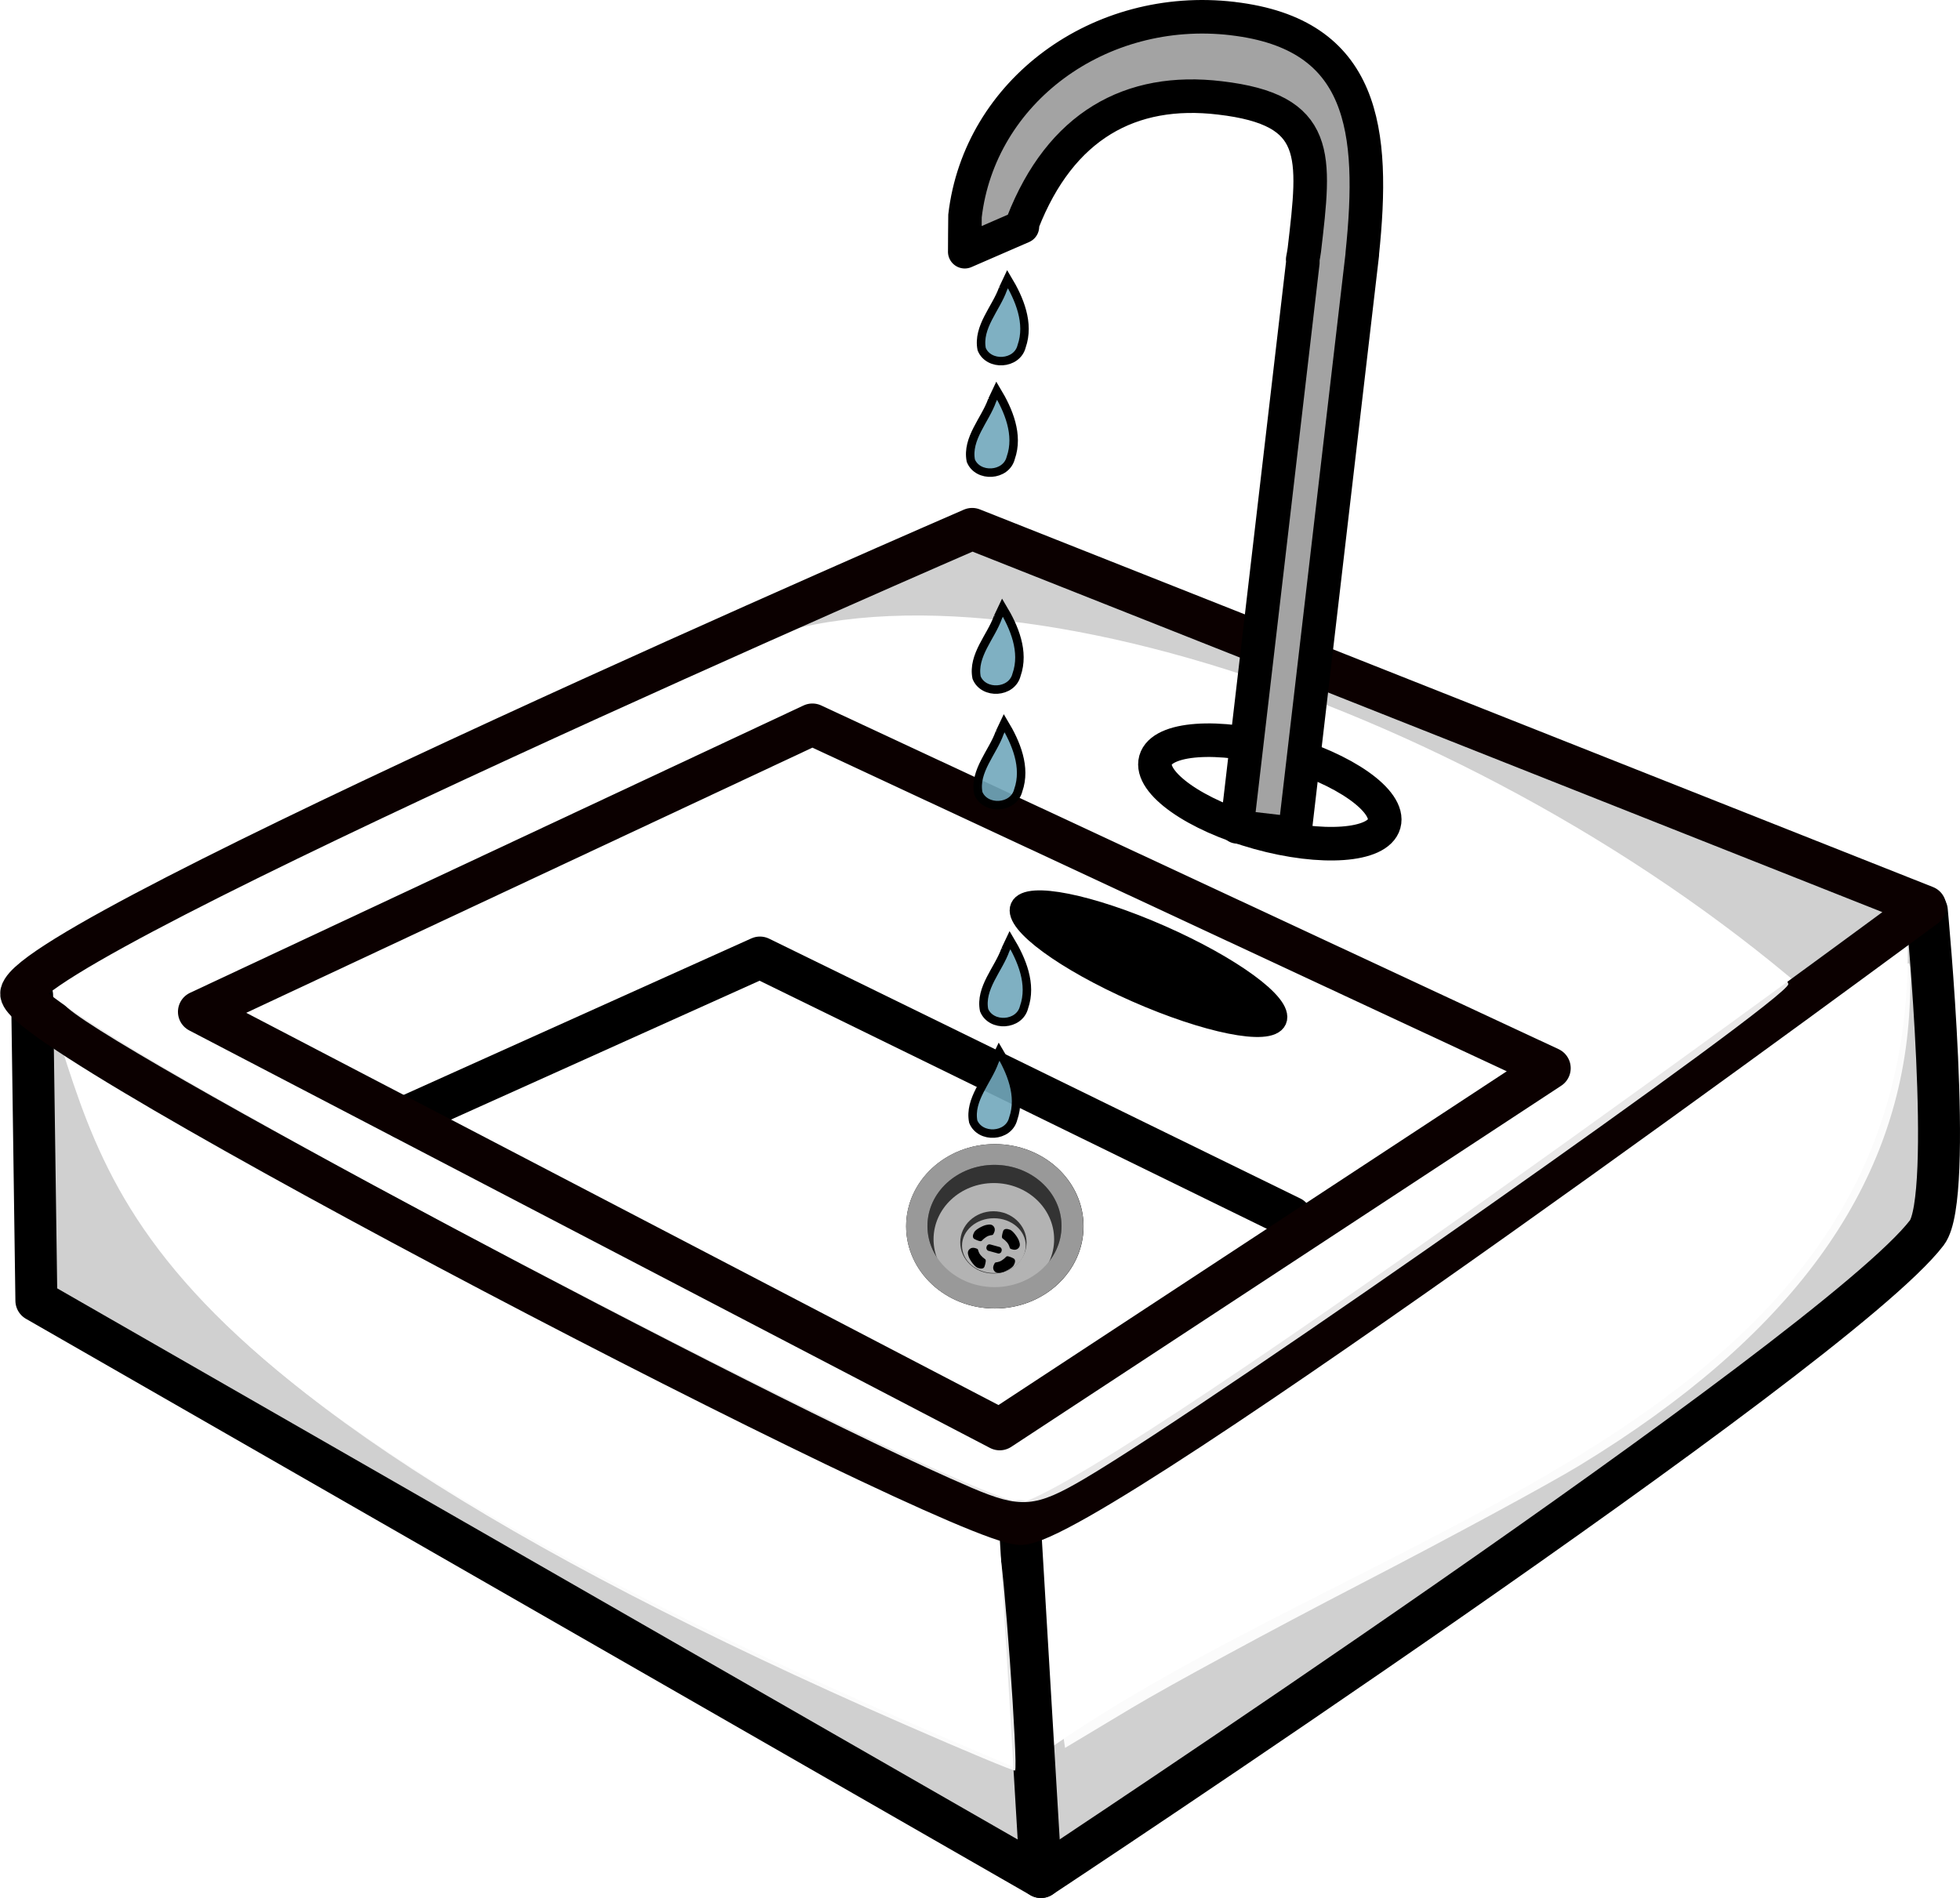 <?xml version="1.0" encoding="UTF-8" standalone="no"?>
<!-- Created with Inkscape (http://www.inkscape.org/) -->

<svg
   width="61.794mm"
   height="59.847mm"
   viewBox="0 0 61.794 59.847"
   version="1.1"
   id="svg8"
   inkscape:version="1.2.2 (b0a8486541, 2022-12-01)"
   sodipodi:docname="sink_drips_no_knobs.svg"
   xml:space="preserve"
   inkscape:export-filename="sink_no_stop.png"
   inkscape:export-xdpi="96"
   inkscape:export-ydpi="96"
   xmlns:inkscape="http://www.inkscape.org/namespaces/inkscape"
   xmlns:sodipodi="http://sodipodi.sourceforge.net/DTD/sodipodi-0.dtd"
   xmlns="http://www.w3.org/2000/svg"
   xmlns:svg="http://www.w3.org/2000/svg"
   xmlns:rdf="http://www.w3.org/1999/02/22-rdf-syntax-ns#"
   xmlns:cc="http://creativecommons.org/ns#"
   xmlns:dc="http://purl.org/dc/elements/1.1/"><defs
     id="defs2"><filter
       id="filter4000"
       inkscape:collect="always"
       x="-0.036"
       y="-0.036"
       width="1.072"
       height="1.072"><feGaussianBlur
         id="feGaussianBlur4002"
         stdDeviation="8.249"
         inkscape:collect="always" /></filter><linearGradient
       id="SVGID_1_"
       y2="171.42"
       gradientUnits="userSpaceOnUse"
       x2="297.36"
       y1="221.22"
       x1="283.07">
				<stop
   style="stop-color:#FFFFFF"
   offset="0"
   id="stop7228" />
				<stop
   style="stop-color:#C3C3C3"
   offset=".152"
   id="stop7230" />
				<stop
   style="stop-color:#717171"
   offset=".377"
   id="stop7232" />
				<stop
   style="stop-color:#343434"
   offset=".561"
   id="stop7234" />
				<stop
   style="stop-color:#0E0E0E"
   offset=".696"
   id="stop7236" />
				<stop
   style="stop-color:#000000"
   offset=".767"
   id="stop7238" />
			</linearGradient><linearGradient
       id="SVGID_2_"
       y2="162.91"
       gradientUnits="userSpaceOnUse"
       x2="296.89"
       y1="212.34"
       x1="282.72">
				<stop
   style="stop-color:#FFFFFF"
   offset="0"
   id="stop7243" />
				<stop
   style="stop-color:#F8F8F8"
   offset=".089"
   id="stop7245" />
				<stop
   style="stop-color:#E6E6E6"
   offset=".216"
   id="stop7247" />
				<stop
   style="stop-color:#C7C7C7"
   offset=".366"
   id="stop7249" />
				<stop
   style="stop-color:#9C9C9C"
   offset=".533"
   id="stop7251" />
				<stop
   style="stop-color:#666666"
   offset=".714"
   id="stop7253" />
				<stop
   style="stop-color:#242424"
   offset=".903"
   id="stop7255" />
				<stop
   style="stop-color:#000000"
   offset="1"
   id="stop7257" />
			</linearGradient><linearGradient
       id="SVGID_3_"
       y2="174.71"
       gradientUnits="userSpaceOnUse"
       x2="296.17"
       y1="177.75"
       x1="283.97">
				<stop
   style="stop-color:#FFFFFF"
   offset="0"
   id="stop7262" />
				<stop
   style="stop-color:#CCCCCC"
   offset=".109"
   id="stop7264" />
				<stop
   style="stop-color:#969696"
   offset=".238"
   id="stop7266" />
				<stop
   style="stop-color:#686868"
   offset=".369"
   id="stop7268" />
				<stop
   style="stop-color:#434343"
   offset=".499"
   id="stop7270" />
				<stop
   style="stop-color:#262626"
   offset=".628"
   id="stop7272" />
				<stop
   style="stop-color:#111111"
   offset=".755"
   id="stop7274" />
				<stop
   style="stop-color:#040404"
   offset=".88"
   id="stop7276" />
				<stop
   style="stop-color:#000000"
   offset="1"
   id="stop7278" />
			</linearGradient><linearGradient
       id="SVGID_4_"
       y2="194.93"
       gradientUnits="userSpaceOnUse"
       x2="229.3"
       y1="199.97"
       x1="227.86">
				<stop
   style="stop-color:#FFFFFF"
   offset="0"
   id="stop7283" />
				<stop
   style="stop-color:#F8F8F8"
   offset=".089"
   id="stop7285" />
				<stop
   style="stop-color:#E6E6E6"
   offset=".216"
   id="stop7287" />
				<stop
   style="stop-color:#C7C7C7"
   offset=".366"
   id="stop7289" />
				<stop
   style="stop-color:#9C9C9C"
   offset=".533"
   id="stop7291" />
				<stop
   style="stop-color:#666666"
   offset=".714"
   id="stop7293" />
				<stop
   style="stop-color:#242424"
   offset=".903"
   id="stop7295" />
				<stop
   style="stop-color:#000000"
   offset="1"
   id="stop7297" />
			</linearGradient><linearGradient
       id="SVGID_5_"
       y2="194.23"
       gradientUnits="userSpaceOnUse"
       x2="352.66"
       y1="199.78"
       x1="351.06">
				<stop
   style="stop-color:#FFFFFF"
   offset="0"
   id="stop7302" />
				<stop
   style="stop-color:#F8F8F8"
   offset=".089"
   id="stop7304" />
				<stop
   style="stop-color:#E6E6E6"
   offset=".216"
   id="stop7306" />
				<stop
   style="stop-color:#C7C7C7"
   offset=".366"
   id="stop7308" />
				<stop
   style="stop-color:#9C9C9C"
   offset=".533"
   id="stop7310" />
				<stop
   style="stop-color:#666666"
   offset=".714"
   id="stop7312" />
				<stop
   style="stop-color:#242424"
   offset=".903"
   id="stop7314" />
				<stop
   style="stop-color:#000000"
   offset="1"
   id="stop7316" />
			</linearGradient></defs><sodipodi:namedview
     id="base"
     pagecolor="#ffffff"
     bordercolor="#666666"
     borderopacity="1.0"
     inkscape:pageopacity="0.0"
     inkscape:pageshadow="2"
     inkscape:zoom="2.8"
     inkscape:cx="157.14286"
     inkscape:cy="115.35714"
     inkscape:document-units="mm"
     inkscape:current-layer="layer1"
     showgrid="false"
     inkscape:snap-global="false"
     inkscape:window-width="1920"
     inkscape:window-height="1029"
     inkscape:window-x="0"
     inkscape:window-y="0"
     inkscape:window-maximized="1"
     showguides="false"
     fit-margin-top="0"
     fit-margin-left="0"
     fit-margin-right="0"
     fit-margin-bottom="0"
     inkscape:showpageshadow="2"
     inkscape:pagecheckerboard="0"
     inkscape:deskcolor="#d1d1d1" /><g
     inkscape:groupmode="layer"
     id="layer2"
     inkscape:label="Layer 2"><g
       id="g6935"
       transform="matrix(0.009,0,0,0.009,26.64,35.039)"
       style="display:inline"><g
         id="layer10"
         inkscape:label="shadow"><circle
           id="path3115-3"
           style="fill:#000000;filter:url(#filter4000)"
           transform="matrix(1.131,0,0,1.048,-67.92,-56.29)"
           cx="524.269"
           cy="438.018"
           r="274.762" /></g><g
         id="layer3"
         inkscape:label="2"><ellipse
           id="path3120"
           style="fill:#333333"
           transform="matrix(1.505,0,0,1.35,-352.59,-256.65)"
           cx="582.353"
           cy="487.516"
           rx="156.069"
           ry="158.594" /></g><g
         id="layer4"
         inkscape:label="3"><circle
           id="path3123"
           style="fill:#b3b3b3"
           transform="matrix(1.252,0,0,1.168,-104.54,-48.005)"
           cx="500.026"
           cy="424.886"
           r="168.695" /></g><g
         id="layer5"
         inkscape:label="4"><ellipse
           id="path3126"
           style="fill:#333333"
           transform="matrix(1.21,0,0,1.22,-126.64,-119.06)"
           cx="534.371"
           cy="473.879"
           rx="95.964"
           ry="89.398" /></g><g
         id="layer6"
         inkscape:label="5"><ellipse
           id="path3129"
           style="fill:#b3b3b3"
           transform="matrix(1.524,0,0,1.267,-318.11,-147.18)"
           cx="551.038"
           cy="487.516"
           rx="73.236"
           ry="75.761" /></g><g
         id="layer7"
         inkscape:label="holes"><rect
           id="rect3132"
           style="fill:#000000"
           transform="rotate(15.331)"
           rx="10"
           ry="10"
           height="23.234"
           width="54.548"
           y="315.12"
           x="603.82" /><path
           id="path3174"
           sodipodi:nodetypes="zsscssscsz"
           style="fill:#000000"
           inkscape:connector-curvature="0"
           d="m 452.94,422.92 c 5.628,-10.092 31.391,-22.941 41.598,-24.834 9.978,-1.851 20.105,-3.99 27.247,6.367 7.619,11.048 -1.429,24.307 -1.429,24.307 0,0 -0.867,2.493 -2.589,3.818 -2.321,1.786 -11.339,0.089 -23.482,7.946 -12.143,7.857 -14.336,13.574 -17.232,14.107 -3.393,0.625 -6.161,-0.357 -6.161,-0.357 0,0 -7.303,-1.737 -16.946,-6.737 -8.531,-4.423 -6.634,-14.526 -1.006,-24.617 z" /><path
           id="path3176"
           style="fill:#000000"
           d="m 464.57,548.19 c -10.793,-4.126 -27.195,-27.786 -30.529,-37.618 -3.259,-9.611 -6.825,-19.327 2.404,-27.878 9.844,-9.121 24.262,-2.063 24.262,-2.063 0,0 2.591,0.502 4.149,2.017 2.099,2.042 1.71,11.21 11.224,22.104 9.513,10.894 15.485,12.247 16.427,15.037 1.104,3.268 0.528,6.148 0.528,6.148 0,0 -0.675,7.477 -4.244,17.736 -3.158,9.076 -13.427,8.644 -24.22,4.518 z"
           inkscape:transform-center-x="52.258079"
           inkscape:transform-center-y="46.131812"
           inkscape:connector-curvature="0"
           sodipodi:nodetypes="zsscssscsz" /><path
           id="path3182"
           style="fill:#000000"
           d="m 591.02,539.56 c -5.628,10.092 -31.391,22.941 -41.598,24.834 -9.978,1.851 -20.105,3.99 -27.247,-6.367 -7.619,-11.048 1.429,-24.307 1.429,-24.307 0,0 0.867,-2.493 2.589,-3.818 2.321,-1.786 11.339,-0.089 23.482,-7.946 12.143,-7.857 14.336,-13.574 17.232,-14.107 3.393,-0.625 6.161,0.357 6.161,0.357 0,0 7.303,1.737 16.946,6.737 8.531,4.423 6.634,14.526 1.006,24.617 z"
           inkscape:transform-center-x="-38.35449"
           inkscape:transform-center-y="57.689518"
           inkscape:connector-curvature="0"
           sodipodi:nodetypes="zsscssscsz" /><path
           id="path3184"
           style="fill:#000000"
           d="m 578.33,414.79 c 10.811,4.08 27.315,27.669 30.691,37.486 3.3,9.597 6.908,19.298 -2.284,27.888 -9.805,9.163 -24.253,2.168 -24.253,2.168 0,0 -2.594,-0.491 -4.157,-1.999 -2.108,-2.033 -1.759,-11.202 -11.319,-22.055 -9.56,-10.853 -15.537,-12.18 -16.492,-14.966 -1.118,-3.264 -0.554,-6.146 -0.554,-6.146 0,0 0.642,-7.48 4.167,-17.754 3.119,-9.09 13.39,-8.701 24.201,-4.622 z"
           inkscape:transform-center-x="-52.079151"
           inkscape:transform-center-y="-46.350785"
           inkscape:connector-curvature="0"
           sodipodi:nodetypes="zsscssscsz" /></g><g
         id="layer8"
         style="display:none"
         inkscape:label="blackhole"><circle
           id="path3134"
           style="fill:#000000"
           transform="matrix(1.762,0,0,1.536,-203.91,-99.869)"
           cx="412.142"
           cy="383.47"
           r="42.426" /></g><g
         id="layer9"
         inkscape:label="outerRim"><path
           id="path3115-9"
           style="fill:#999999"
           inkscape:connector-curvature="0"
           d="m 524.78,114.78 c -171.55,0 -310.62,128.88 -310.62,287.88 0,159 139.07,287.91 310.62,287.91 171.55,0 310.62,-128.91 310.62,-287.91 0,-159 -139.07,-287.88 -310.62,-287.88 z m -1.03,72.72 c 129.71,0 234.88,95.883 234.88,214.16 0,118.27 -105.17,214.16 -234.88,214.16 -129.71,0 -234.84,-95.883 -234.84,-214.16 0,-118.277 105.13,-214.16 234.84,-214.16 z" /></g></g></g><g
     inkscape:label="Layer 1"
     inkscape:groupmode="layer"
     id="layer1"
     style="display:inline"
     transform="translate(-88.79,-111.936)"><path
       style="display:inline;fill:none;stroke:#000000;stroke-width:1.323;stroke-linecap:round;stroke-linejoin:round;stroke-miterlimit:4;stroke-dasharray:none;stroke-opacity:1"
       d="m 101.502,147.188 11.247,-5.062 16.747,8.191"
       id="path849"
       inkscape:connector-curvature="0"
       sodipodi:nodetypes="ccc"
       inkscape:label="black interior" /><path
       style="display:inline;fill:#cccccc;fill-opacity:0.907;stroke:none;stroke-width:0.265px;stroke-linecap:butt;stroke-linejoin:miter;stroke-opacity:1"
       d="m 90.336,143.731 c 2.084,6.315 2.621,12.309 30.616,24.001 10.625,-7.945 28.631,-10.576 27.97,-26.647 l 0.756,6.615 v 3.024 L 122.275,170.945 89.391,152.613 Z"
       id="path945"
       inkscape:connector-curvature="0"
       sodipodi:nodetypes="ccc"
       inkscape:label="grey front" /><path
       style="display:inline;fill:none;stroke:#000000;stroke-width:1.323;stroke-linecap:round;stroke-linejoin:round;stroke-miterlimit:4;stroke-dasharray:none;stroke-opacity:1"
       d="m 89.803,143.32 0.134,9.622 31.671,18.174 -0.668,-11.225"
       id="path855"
       inkscape:connector-curvature="0"
       sodipodi:nodetypes="cccc"
       inkscape:label="black left" /><path
       style="display:inline;fill:none;stroke:#000000;stroke-width:1.323;stroke-linecap:round;stroke-linejoin:round;stroke-miterlimit:4;stroke-dasharray:none;stroke-opacity:1"
       d="m 121.608,171.116 c 0,0 25.044,-16.54 27.93,-20.312 0.865,-1.131 0,-10.156 0,-10.156"
       id="path857"
       inkscape:connector-curvature="0"
       sodipodi:nodetypes="csc"
       inkscape:label="black right" /><path
       style="display:inline;fill:#cccccc;fill-opacity:0.907;stroke:none;stroke-width:0.265px;stroke-linecap:butt;stroke-linejoin:miter;stroke-opacity:1"
       d="m 110.936,132.958 c 7.072,-4.497 23.898,0.864 34.774,10.205 l 3.213,-2.457 -29.293,-11.717 z"
       id="path951"
       inkscape:connector-curvature="0"
       sodipodi:nodetypes="ccccc"
       inkscape:label="grey back" /><path
       style="display:inline;fill:none;fill-opacity:1;stroke:#0b0000;stroke-width:1.323;stroke-linecap:round;stroke-linejoin:round;stroke-miterlimit:4;stroke-dasharray:none;stroke-opacity:1"
       d="m 119.44,128.612 c 0,0 -29.522,12.788 -29.98,14.63 -0.302,1.216 29.369,16.647 31.492,16.742 2.123,0.095 28.537,-19.466 28.537,-19.466 z"
       id="path817"
       inkscape:connector-curvature="0"
       sodipodi:nodetypes="cszcc"
       inkscape:label="black top" /><path
       style="display:inline;opacity:1;fill:#ffffff;fill-opacity:0.907;stroke:none;stroke-width:3.571;stroke-linecap:round;stroke-linejoin:round;stroke-miterlimit:4;stroke-dasharray:none;stroke-opacity:0.995"
       d="m 500.636,552.945 c -2.734,-1.403 -13.984,-6.552 -25,-11.444 -25.268,-11.22 -31.969,-14.709 -42.102,-21.923 -0.585,-0.417 -4.393,1.314 -11.26,5.116 -12.309,6.816 -21.623,11.493 -27.024,13.568 -2.161,0.83 -8.345,3.143 -13.743,5.139 l -9.814,3.629 -2.934,-1.497 c -1.614,-0.823 -2.802,-1.629 -2.64,-1.791 0.162,-0.162 15.059,-7.236 33.105,-15.722 28.206,-13.262 33.062,-15.334 34.597,-14.756 0.982,0.37 19.565,8.971 41.295,19.114 l 39.51,18.441 -3.762,2.372 c -2.069,1.305 -4.099,2.356 -4.51,2.337 -0.411,-0.019 -2.984,-1.183 -5.718,-2.585 z"
       id="path941"
       inkscape:connector-curvature="0"
       transform="scale(0.265)"
       inkscape:label="white interior" /><path
       style="display:inline;opacity:1;fill:#ffffff;fill-opacity:0.907;stroke:none;stroke-width:3.571;stroke-linecap:round;stroke-linejoin:round;stroke-miterlimit:4;stroke-dasharray:none;stroke-opacity:0.995"
       d="m 442.75,627.604 c -48.405,-21.16 -77.935,-40.388 -90.207,-58.736 -4.038,-6.038 -10.131,-19.929 -8.262,-18.837 26.568,15.515 44.047,24.976 73.47,39.766 11.393,5.727 24.089,11.839 28.214,13.582 4.125,1.743 7.713,3.35 7.973,3.571 0.463,0.394 2.29,25.773 1.879,26.106 -0.115,0.093 -5.995,-2.36 -13.066,-5.451 z"
       id="path947"
       inkscape:connector-curvature="0"
       transform="scale(0.265)"
       inkscape:label="white left" /><path
       style="display:inline;opacity:1;fill:#ffffff;fill-opacity:0.907;stroke:none;stroke-width:3.571;stroke-linecap:round;stroke-linejoin:round;stroke-miterlimit:4;stroke-dasharray:none;stroke-opacity:0.995"
       d="m 450.607,599.388 c -24.814,-10.612 -105.542,-53.648 -107.954,-57.551 -0.521,-0.844 -0.549,-0.825 9.711,-6.528 9.184,-5.105 32.122,-16.106 59.233,-28.408 18.998,-8.62 20.678,-9.246 26.638,-9.921 7.888,-0.894 19.159,0.06 30.394,2.572 12.825,2.867 13.367,3.127 13.621,6.529 l 0.215,2.879 -4.429,0.32 c -4.849,0.351 -7.073,2.005 -7.073,5.259 0,2.492 4.431,6.352 9.875,8.603 4.112,1.7 5.784,1.978 12.15,2.019 6.988,0.045 7.457,-0.045 8.794,-1.693 2.515,-3.1 0.435,-6.995 -5.385,-10.083 -2.641,-1.401 -2.976,-1.85 -2.714,-3.638 0.165,-1.122 0.594,-2.039 0.955,-2.039 1.46,0 18.03,7.949 25.322,12.147 12.692,7.308 27.817,17.973 27.85,19.639 0.035,1.74 -67.847,49.446 -83.674,58.805 -5.874,3.473 -7.626,3.614 -13.53,1.09 z m 38.334,-25.073 c 18.625,-12.228 33.645,-22.554 33.884,-23.294 0.236,-0.731 -0.006,-1.765 -0.538,-2.297 -0.532,-0.532 -20.962,-10.298 -45.4,-21.703 l -44.433,-20.735 -34.362,16.079 c -44.438,20.794 -41.551,19.291 -41.278,21.496 0.198,1.603 5.506,4.552 48.794,27.105 26.714,13.918 48.866,25.307 49.225,25.309 0.36,0.002 15.709,-9.881 34.109,-21.961 z"
       id="path955"
       inkscape:connector-curvature="0"
       transform="scale(0.265)"
       inkscape:label="white top" /><ellipse
       style="display:inline;fill:#000000;fill-opacity:1;stroke:#000000;stroke-width:0.646;stroke-linecap:round;stroke-linejoin:round"
       id="path585"
       cx="171.768"
       cy="79.846"
       rx="4.409"
       ry="0.973"
       transform="rotate(23.776)" /><path
       style="display:inline;opacity:1;fill:#ffffff;fill-opacity:0.907;stroke:none;stroke-width:3.571;stroke-linecap:round;stroke-linejoin:round;stroke-miterlimit:4;stroke-dasharray:none;stroke-opacity:0.995"
       d="m 461.389,627.784 c -0.209,-1.417 -0.581,-6.755 -0.825,-11.862 l -0.444,-9.286 4.825,-2.46 c 9.161,-4.671 48.787,-31.967 84.772,-58.394 6.582,-4.834 12.174,-8.789 12.427,-8.789 0.253,0 0.272,2.812 0.042,6.25 -1.388,20.784 -14.203,38.276 -39.199,53.504 -3.651,2.224 -15.323,8.54 -25.938,14.036 -10.615,5.496 -22.896,12.149 -27.291,14.784 l -7.99,4.792 -0.381,-2.576 z"
       id="path949"
       inkscape:connector-curvature="0"
       transform="scale(0.265)"
       inkscape:label="white right" /><rect
       style="display:none;fill:#72a8bc;fill-opacity:0.906;stroke:none;stroke-width:0.409;stroke-opacity:1"
       id="rect7061"
       width="1.242"
       height="32.11"
       x="119.63"
       y="118.934"
       inkscape:label="water" /><g
       id="g7321"
       transform="matrix(0.037,-0.02,0.051,0.093,92.995,139.453)"
       inkscape:label="plug"
       style="display:none">
			<linearGradient
   id="linearGradient7652"
   y2="171.42"
   gradientUnits="userSpaceOnUse"
   x2="297.36"
   y1="221.22"
   x1="283.07">
				<stop
   style="stop-color:#FFFFFF"
   offset="0"
   id="stop7640" />
				<stop
   style="stop-color:#C3C3C3"
   offset=".152"
   id="stop7642" />
				<stop
   style="stop-color:#717171"
   offset=".377"
   id="stop7644" />
				<stop
   style="stop-color:#343434"
   offset=".561"
   id="stop7646" />
				<stop
   style="stop-color:#0E0E0E"
   offset=".696"
   id="stop7648" />
				<stop
   style="stop-color:#000000"
   offset=".767"
   id="stop7650" />
			</linearGradient>
			
			<linearGradient
   id="linearGradient7671"
   y2="162.91"
   gradientUnits="userSpaceOnUse"
   x2="296.89"
   y1="212.34"
   x1="282.72">
				<stop
   style="stop-color:#FFFFFF"
   offset="0"
   id="stop7655" />
				<stop
   style="stop-color:#F8F8F8"
   offset=".089"
   id="stop7657" />
				<stop
   style="stop-color:#E6E6E6"
   offset=".216"
   id="stop7659" />
				<stop
   style="stop-color:#C7C7C7"
   offset=".366"
   id="stop7661" />
				<stop
   style="stop-color:#9C9C9C"
   offset=".533"
   id="stop7663" />
				<stop
   style="stop-color:#666666"
   offset=".714"
   id="stop7665" />
				<stop
   style="stop-color:#242424"
   offset=".903"
   id="stop7667" />
				<stop
   style="stop-color:#000000"
   offset="1"
   id="stop7669" />
			</linearGradient>
			
			<linearGradient
   id="linearGradient7692"
   y2="174.71"
   gradientUnits="userSpaceOnUse"
   x2="296.17"
   y1="177.75"
   x1="283.97">
				<stop
   style="stop-color:#FFFFFF"
   offset="0"
   id="stop7674" />
				<stop
   style="stop-color:#CCCCCC"
   offset=".109"
   id="stop7676" />
				<stop
   style="stop-color:#969696"
   offset=".238"
   id="stop7678" />
				<stop
   style="stop-color:#686868"
   offset=".369"
   id="stop7680" />
				<stop
   style="stop-color:#434343"
   offset=".499"
   id="stop7682" />
				<stop
   style="stop-color:#262626"
   offset=".628"
   id="stop7684" />
				<stop
   style="stop-color:#111111"
   offset=".755"
   id="stop7686" />
				<stop
   style="stop-color:#040404"
   offset=".88"
   id="stop7688" />
				<stop
   style="stop-color:#000000"
   offset="1"
   id="stop7690" />
			</linearGradient>
			<g
   id="g8629"
   transform="matrix(0.96,0,-1.0173612e-8,0.839,139.368,43.868)"
   style="display:inline"><path
     stroke="#231f20"
     stroke-width="0.5"
     d="m 352.649,199.248 c -1.684,8.297 -25.945,18.963 -59.808,18.963 -33.864,0 -60.056,-10.961 -62.821,-18.963 -4.405,-12.744 35.7,-17.832 96.761,-15.75 33.83,1.15 27.5,7.66 25.86,15.75 z"
     fill="url(#SVGID_1_)"
     id="path7241"
     style="fill:#ababab;fill-opacity:1;stroke-width:5.786;stroke-dasharray:none"
     sodipodi:nodetypes="cscccc" /><path
     stroke="#231f20"
     stroke-width="0.5"
     d="m 359.459,187.288 c 0,9.408 -30.501,20.393 -68.127,20.393 -37.626,0 -68.127,-10.984 -68.127,-20.393 0,-9.406 30.501,-17.031 68.127,-17.031 37.626,0 68.13,7.62 68.13,17.03 z"
     fill="url(#SVGID_2_)"
     id="path7260"
     style="fill:#ababab;fill-opacity:1;stroke:#030303;stroke-width:5.786;stroke-dasharray:none;stroke-opacity:1" /><rect
     y="178.642"
     x="287.329"
     height="9.169"
     width="10.672"
     fill="url(#SVGID_3_)"
     id="rect7281"
     style="display:inline;fill:#ababab;fill-opacity:1;stroke:#231f20;stroke-width:4.533;stroke-linecap:round;stroke-linejoin:round;stroke-dasharray:none;stroke-dashoffset:0;stroke-opacity:1" /></g>
			<linearGradient
   id="linearGradient7711"
   y2="194.93"
   gradientUnits="userSpaceOnUse"
   x2="229.3"
   y1="199.97"
   x1="227.86">
				<stop
   style="stop-color:#FFFFFF"
   offset="0"
   id="stop7695" />
				<stop
   style="stop-color:#F8F8F8"
   offset=".089"
   id="stop7697" />
				<stop
   style="stop-color:#E6E6E6"
   offset=".216"
   id="stop7699" />
				<stop
   style="stop-color:#C7C7C7"
   offset=".366"
   id="stop7701" />
				<stop
   style="stop-color:#9C9C9C"
   offset=".533"
   id="stop7703" />
				<stop
   style="stop-color:#666666"
   offset=".714"
   id="stop7705" />
				<stop
   style="stop-color:#242424"
   offset=".903"
   id="stop7707" />
				<stop
   style="stop-color:#000000"
   offset="1"
   id="stop7709" />
			</linearGradient>
			
			<linearGradient
   id="linearGradient7730"
   y2="194.23"
   gradientUnits="userSpaceOnUse"
   x2="352.66"
   y1="199.78"
   x1="351.06">
				<stop
   style="stop-color:#FFFFFF"
   offset="0"
   id="stop7714" />
				<stop
   style="stop-color:#F8F8F8"
   offset=".089"
   id="stop7716" />
				<stop
   style="stop-color:#E6E6E6"
   offset=".216"
   id="stop7718" />
				<stop
   style="stop-color:#C7C7C7"
   offset=".366"
   id="stop7720" />
				<stop
   style="stop-color:#9C9C9C"
   offset=".533"
   id="stop7722" />
				<stop
   style="stop-color:#666666"
   offset=".714"
   id="stop7724" />
				<stop
   style="stop-color:#242424"
   offset=".903"
   id="stop7726" />
				<stop
   style="stop-color:#000000"
   offset="1"
   id="stop7728" />
			</linearGradient>
			
		</g><g
       id="g3706"
       transform="matrix(0.042,-2.7413072e-4,6.8654953e-4,0.106,102.369,128.818)"
       inkscape:label="plug tight"
       style="display:none">
			<linearGradient
   id="linearGradient3622"
   y2="171.42"
   gradientUnits="userSpaceOnUse"
   x2="297.36"
   y1="221.22"
   x1="283.07">
				<stop
   style="stop-color:#FFFFFF"
   offset="0"
   id="stop3610" />
				<stop
   style="stop-color:#C3C3C3"
   offset=".152"
   id="stop3612" />
				<stop
   style="stop-color:#717171"
   offset=".377"
   id="stop3614" />
				<stop
   style="stop-color:#343434"
   offset=".561"
   id="stop3616" />
				<stop
   style="stop-color:#0E0E0E"
   offset=".696"
   id="stop3618" />
				<stop
   style="stop-color:#000000"
   offset=".767"
   id="stop3620" />
			</linearGradient>
			
			<linearGradient
   id="linearGradient3640"
   y2="162.91"
   gradientUnits="userSpaceOnUse"
   x2="296.89"
   y1="212.34"
   x1="282.72">
				<stop
   style="stop-color:#FFFFFF"
   offset="0"
   id="stop3624" />
				<stop
   style="stop-color:#F8F8F8"
   offset=".089"
   id="stop3626" />
				<stop
   style="stop-color:#E6E6E6"
   offset=".216"
   id="stop3628" />
				<stop
   style="stop-color:#C7C7C7"
   offset=".366"
   id="stop3630" />
				<stop
   style="stop-color:#9C9C9C"
   offset=".533"
   id="stop3632" />
				<stop
   style="stop-color:#666666"
   offset=".714"
   id="stop3634" />
				<stop
   style="stop-color:#242424"
   offset=".903"
   id="stop3636" />
				<stop
   style="stop-color:#000000"
   offset="1"
   id="stop3638" />
			</linearGradient>
			
			<linearGradient
   id="linearGradient3660"
   y2="174.71"
   gradientUnits="userSpaceOnUse"
   x2="296.17"
   y1="177.75"
   x1="283.97">
				<stop
   style="stop-color:#FFFFFF"
   offset="0"
   id="stop3642" />
				<stop
   style="stop-color:#CCCCCC"
   offset=".109"
   id="stop3644" />
				<stop
   style="stop-color:#969696"
   offset=".238"
   id="stop3646" />
				<stop
   style="stop-color:#686868"
   offset=".369"
   id="stop3648" />
				<stop
   style="stop-color:#434343"
   offset=".499"
   id="stop3650" />
				<stop
   style="stop-color:#262626"
   offset=".628"
   id="stop3652" />
				<stop
   style="stop-color:#111111"
   offset=".755"
   id="stop3654" />
				<stop
   style="stop-color:#040404"
   offset=".88"
   id="stop3656" />
				<stop
   style="stop-color:#000000"
   offset="1"
   id="stop3658" />
			</linearGradient>
			<g
   id="g3668"
   transform="matrix(0.96,0,-1.0173612e-8,0.839,139.368,43.868)"
   style="display:inline"><path
     stroke="#231f20"
     stroke-width="0.5"
     d="m 352.649,199.248 c -1.684,8.297 -25.945,18.963 -59.808,18.963 -33.864,0 -60.056,-10.961 -62.821,-18.963 -4.405,-12.744 35.7,-17.832 96.761,-15.75 33.83,1.15 27.5,7.66 25.86,15.75 z"
     fill="url(#SVGID_1_)"
     id="path3662"
     style="fill:#ababab;fill-opacity:1;stroke-width:5.786;stroke-dasharray:none"
     sodipodi:nodetypes="cscccc" /><path
     stroke="#231f20"
     stroke-width="0.5"
     d="m 359.459,187.288 c 0,9.408 -30.501,20.393 -68.127,20.393 -37.626,0 -68.127,-10.984 -68.127,-20.393 0,-9.406 30.501,-17.031 68.127,-17.031 37.626,0 68.13,7.62 68.13,17.03 z"
     fill="url(#SVGID_2_)"
     id="path3664"
     style="fill:#ababab;fill-opacity:1;stroke:#030303;stroke-width:5.786;stroke-dasharray:none;stroke-opacity:1" /><rect
     y="178.642"
     x="287.329"
     height="9.169"
     width="10.672"
     fill="url(#SVGID_3_)"
     id="rect3666"
     style="display:inline;fill:#ababab;fill-opacity:1;stroke:#231f20;stroke-width:4.533;stroke-linecap:round;stroke-linejoin:round;stroke-dasharray:none;stroke-dashoffset:0;stroke-opacity:1" /></g>
			<linearGradient
   id="linearGradient3686"
   y2="194.93"
   gradientUnits="userSpaceOnUse"
   x2="229.3"
   y1="199.97"
   x1="227.86">
				<stop
   style="stop-color:#FFFFFF"
   offset="0"
   id="stop3670" />
				<stop
   style="stop-color:#F8F8F8"
   offset=".089"
   id="stop3672" />
				<stop
   style="stop-color:#E6E6E6"
   offset=".216"
   id="stop3674" />
				<stop
   style="stop-color:#C7C7C7"
   offset=".366"
   id="stop3676" />
				<stop
   style="stop-color:#9C9C9C"
   offset=".533"
   id="stop3678" />
				<stop
   style="stop-color:#666666"
   offset=".714"
   id="stop3680" />
				<stop
   style="stop-color:#242424"
   offset=".903"
   id="stop3682" />
				<stop
   style="stop-color:#000000"
   offset="1"
   id="stop3684" />
			</linearGradient>
			
			<linearGradient
   id="linearGradient3704"
   y2="194.23"
   gradientUnits="userSpaceOnUse"
   x2="352.66"
   y1="199.78"
   x1="351.06">
				<stop
   style="stop-color:#FFFFFF"
   offset="0"
   id="stop3688" />
				<stop
   style="stop-color:#F8F8F8"
   offset=".089"
   id="stop3690" />
				<stop
   style="stop-color:#E6E6E6"
   offset=".216"
   id="stop3692" />
				<stop
   style="stop-color:#C7C7C7"
   offset=".366"
   id="stop3694" />
				<stop
   style="stop-color:#9C9C9C"
   offset=".533"
   id="stop3696" />
				<stop
   style="stop-color:#666666"
   offset=".714"
   id="stop3698" />
				<stop
   style="stop-color:#242424"
   offset=".903"
   id="stop3700" />
				<stop
   style="stop-color:#000000"
   offset="1"
   id="stop3702" />
			</linearGradient>
			
		</g><path
       style="display:none;fill:#72a8bc;fill-opacity:0.907;stroke:#006fb4;stroke-width:0.265px;stroke-linecap:butt;stroke-linejoin:miter;stroke-opacity:1"
       d="m 114.527,137.494 c -11.72,6.714 -10.876,5.132 -15.875,7.371 l 21.734,11.528 13.985,-8.882 c -6.462,-3.581 -16.464,-6.823 -19.844,-10.016 z"
       id="path922"
       inkscape:connector-curvature="0"
       sodipodi:nodetypes="ccccc"
       inkscape:label="filled sink" /><path
       sodipodi:nodetypes="ccccc"
       inkscape:connector-curvature="0"
       id="path853"
       d="m 114.403,134.778 -19.341,9.059 25.246,13.164 17.341,-11.387 z"
       style="display:inline;fill:none;fill-opacity:1;stroke:#0b0000;stroke-width:1.323;stroke-linecap:round;stroke-linejoin:round;stroke-miterlimit:4;stroke-dasharray:none;stroke-opacity:1"
       inkscape:label="black inside" /><ellipse
       style="opacity:1;fill:#ffffff;fill-opacity:1;stroke:#000000;stroke-width:1.058;stroke-linecap:round;stroke-linejoin:round;stroke-miterlimit:4;stroke-dasharray:none;stroke-opacity:1"
       id="path908"
       cx="160.797"
       cy="97.381"
       rx="3.742"
       ry="1.336"
       transform="rotate(15.542)" /><path
       style="display:inline;opacity:1;fill:#a3a3a3;fill-opacity:1;stroke:#000000;stroke-width:1.058;stroke-linecap:round;stroke-linejoin:round;stroke-miterlimit:4;stroke-dasharray:none;stroke-opacity:1"
       d="m 127.651,112.521 c -4.202,-0.49 -7.979,2.296 -8.437,6.224 -0.003,0.042 -0.006,1.085 -0.008,1.127 l 1.818,-0.79 c 0.002,-0.042 0.005,-0.083 0.009,-0.125 1.194,-3.057 3.398,-4.273 6.219,-3.934 3.197,0.373 3.01,1.8 2.661,4.789 -0.014,0.102 -0.032,0.204 -0.052,0.305 0.006,0.027 0.009,0.054 0.006,0.083 l -2.077,17.804 1.555,0.182 c 0.147,0.017 0.278,-0.087 0.295,-0.234 l 2.092,-17.927 0.008,-0.067 c 0.001,-0.006 -0.001,-0.011 -0.002,-0.016 0.406,-3.9 0.079,-6.933 -4.087,-7.42 z"
       id="path893"
       inkscape:connector-curvature="0"
       sodipodi:nodetypes="ccccccccccccccccc"
       inkscape:label="faucet" /><g
       id="g10155"
       inkscape:label="Drips"
       style="display:inline"><path
         id="drop"
         style="display:inline;fill:#72a8bc;fill-opacity:0.906;stroke:#000000;stroke-width:0.267;stroke-dasharray:none"
         d="m 120.413,121.039 c -0.215,0.617 -0.81,1.209 -0.673,1.906 0.22,0.539 1.113,0.492 1.259,-0.09 0.256,-0.728 -0.07,-1.498 -0.443,-2.119 -0.048,0.101 -0.095,0.202 -0.143,0.304 z" /><path
         id="drop-3"
         style="display:inline;fill:#72a8bc;fill-opacity:0.906;stroke:#000000;stroke-width:0.267;stroke-dasharray:none"
         d="m 120.071,124.555 c -0.215,0.617 -0.81,1.209 -0.673,1.906 0.22,0.539 1.113,0.492 1.259,-0.09 0.256,-0.728 -0.07,-1.498 -0.443,-2.119 -0.048,0.101 -0.095,0.202 -0.143,0.304 z" /><path
         id="drop-3-5"
         style="display:inline;fill:#72a8bc;fill-opacity:0.906;stroke:#000000;stroke-width:0.267;stroke-dasharray:none"
         d="m 120.253,131.395 c -0.215,0.617 -0.81,1.209 -0.673,1.906 0.22,0.539 1.113,0.492 1.259,-0.09 0.256,-0.728 -0.07,-1.498 -0.443,-2.119 -0.048,0.101 -0.095,0.202 -0.143,0.304 z" /><path
         id="drop-7-9"
         style="display:inline;fill:#72a8bc;fill-opacity:0.906;stroke:#000000;stroke-width:0.267;stroke-dasharray:none"
         d="m 120.489,141.878 c -0.215,0.617 -0.81,1.209 -0.673,1.906 0.22,0.539 1.113,0.492 1.259,-0.09 0.256,-0.728 -0.07,-1.498 -0.443,-2.119 -0.048,0.101 -0.095,0.202 -0.143,0.304 z" /><path
         id="drop-3-5-1"
         style="display:inline;fill:#72a8bc;fill-opacity:0.906;stroke:#000000;stroke-width:0.267;stroke-dasharray:none"
         d="m 120.147,145.394 c -0.215,0.617 -0.81,1.209 -0.673,1.906 0.22,0.539 1.113,0.492 1.259,-0.09 0.256,-0.728 -0.07,-1.498 -0.443,-2.119 -0.048,0.101 -0.095,0.202 -0.143,0.304 z" /><path
         id="drop-5"
         style="display:inline;fill:#72a8bc;fill-opacity:0.906;stroke:#000000;stroke-width:0.267;stroke-dasharray:none"
         d="m 120.307,135.038 c -0.215,0.617 -0.81,1.209 -0.673,1.906 0.22,0.539 1.113,0.492 1.259,-0.09 0.256,-0.728 -0.07,-1.498 -0.443,-2.119 -0.048,0.101 -0.095,0.202 -0.143,0.304 z" /></g></g></svg>
